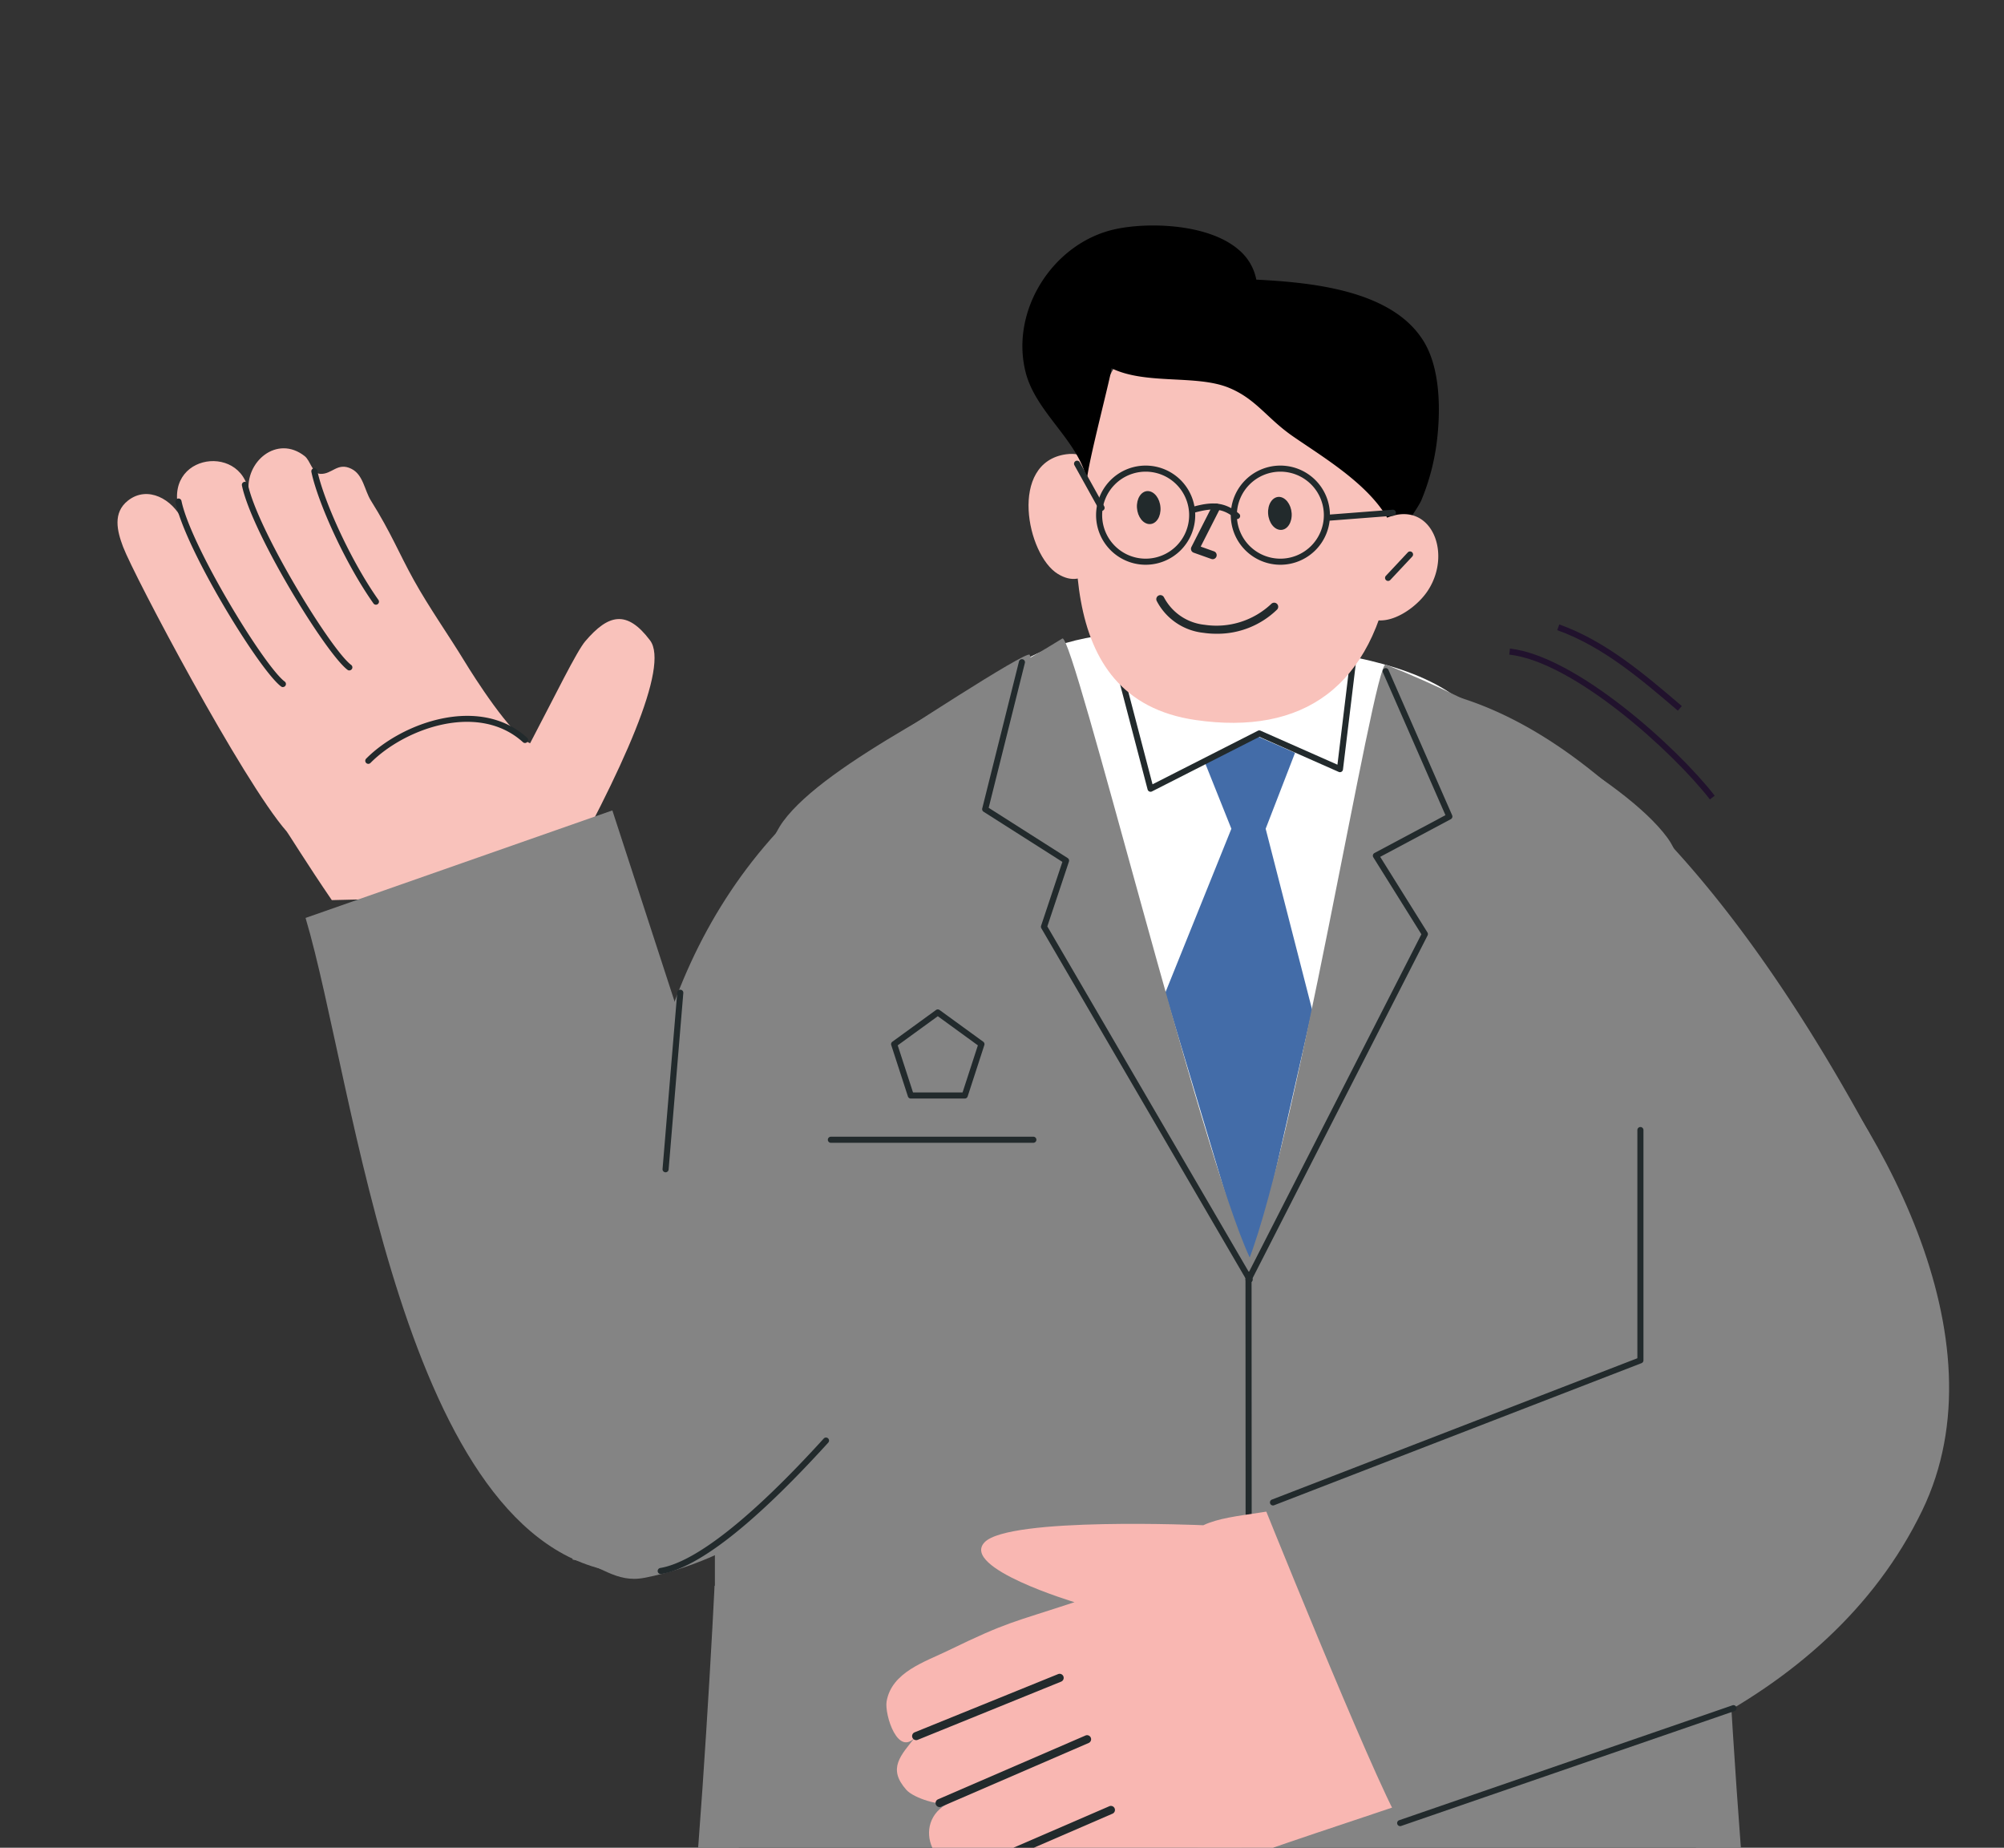 <svg xmlns="http://www.w3.org/2000/svg" xmlns:xlink="http://www.w3.org/1999/xlink" width="320" height="295" viewBox="0 0 320 295">
  <rect x="0" y="0" width="320" height="295" fill="#333333" stroke="none"/>
  <defs>
    <clipPath id="clip-path">
      <rect id="사각형_7801" data-name="사각형 7801" width="320" height="295" transform="translate(1659 566)" fill="none"/>
    </clipPath>
    <clipPath id="clip-path-2">
      <rect id="사각형_8127" data-name="사각형 8127" width="292.472" height="458.282" fill="none"/>
    </clipPath>
  </defs>
  <g id="마스크_그룹_29" data-name="마스크 그룹 29" transform="translate(-1659 -566)" clip-path="url(#clip-path)">
    <g id="그룹_15891" data-name="그룹 15891" transform="translate(1677.763 602)">
      <g id="그룹_15890" data-name="그룹 15890" transform="translate(-0.001)" clip-path="url(#clip-path-2)">
        <path id="패스_52364" data-name="패스 52364" d="M388.907,126.254c11.231-20,18.615-36.5,15.5-40.629-3.717-4.926-6.662-4.181-10.338.127-1.394,1.624-4.824,8.7-8.819,16.3-3.016-1.208-9.111-10.856-10.406-12.988-2.68-4.4-5.657-8.57-8.162-13.073-2.417-4.36-3.609-7.515-6.855-12.693-1.03-1.643-1.212-4.157-3.148-5.084-2.2-1.066-3.038.91-4.917.828-1.293-.062-1.577-2.1-2.5-2.832-4.414-3.482-9.6.891-8.929,5.875-1.108-8.341-14.915-6.067-10.651,4.258-1.52-3.208-5.476-5.512-8.626-3.05-2.484,1.942-1.753,4.875-.8,7.392,1.729,4.575,19.122,37.453,26.094,45.408.254.286,3.339,5.3,7.238,11" transform="translate(-319.367 -19.385)" fill="#f9c2bb"/>
        <path id="패스_52365" data-name="패스 52365" d="M427.468,97.439a.486.486,0,0,0,.291-.875c-3.271-2.44-15.006-21.64-16.488-28.849a.486.486,0,0,0-.951.2c1.557,7.568,13.42,26.865,16.859,29.432a.493.493,0,0,0,.29.1" transform="translate(-401.058 -23.749)" fill="#222a2c"/>
        <path id="패스_52366" data-name="패스 52366" d="M411.077,93.332a.485.485,0,0,0,.291-.874c-3.269-2.442-15-21.643-16.49-28.849a.485.485,0,1,0-.951.2c1.562,7.566,13.424,26.864,16.86,29.431a.486.486,0,0,0,.29.1" transform="translate(-374.057 -22.3)" fill="#222a2c"/>
        <path id="패스_52367" data-name="패스 52367" d="M397.676,81.662a.486.486,0,0,0,.4-.766c-4.579-6.481-8.815-16.079-9.754-20.638a.485.485,0,1,0-.95.2c.957,4.654,5.264,14.424,9.911,21a.484.484,0,0,0,.4.205" transform="translate(-356.411 -21.119)" fill="#222a2c"/>
        <path id="패스_52368" data-name="패스 52368" d="M351.053,128.615a.483.483,0,0,0,.346-.144c5.416-5.475,17.209-9.8,24.357-3.307a.485.485,0,0,0,.652-.718c-7.592-6.9-20.015-2.4-25.7,3.342a.486.486,0,0,0,.345.827" transform="translate(-311.004 -42.664)" fill="#222a2c"/>
        <path id="패스_52369" data-name="패스 52369" d="M368.143,204.163l-19.5-59.888-48.991,17.167C307.5,187.679,315.068,261.889,350.1,265.97" transform="translate(-269.623 -50.891)" fill="#848484"/>
        <path id="패스_52370" data-name="패스 52370" d="M156.763,102.448q-1.753-.246-3.385-.485c-18.76-2.833-39.347-4.082-49.837,15.357-7.787,14.425-15.758,29.909-21.228,45.343-12.041,33.891-13.66,95.717-13.161,127.811l148.35-1.421s7.829-114.269-19.056-150.1c-4.108-5.475-7-21.822-11.721-26.423-7.149-6.974-19.9-8.673-29.962-10.082" transform="translate(29.2 -35.398)" fill="#fff"/>
        <path id="패스_52371" data-name="패스 52371" d="M177.853,128.574,173.16,140.7l7.431,28.942-9.778,43.022L157.125,166.9l10.56-26.2-4.172-10.43,8.082-4.432Z" transform="translate(10.18 -44.387)" fill="#436ca8"/>
        <path id="패스_52372" data-name="패스 52372" d="M206.66,250.327c4.5.724,6.779,3.816,11.5,2.908,33.136-6.383,59.571-48.967,70.3-78.147,2.739-7.449,4.388-12.847,4.242-20.714-.171-9.143-13.005-48.431-13.037-48.5-.406-.83-22.16,13.435-23.685,14.4-29.58,18.819-39.934,49.753-39.934,83.372" transform="translate(-134.003 -37.334)" fill="#848484"/>
        <path id="패스_52373" data-name="패스 52373" d="M255.824,200.684l1.376,77.958-86.565,1.043c-.426-33.229-1.408-132.128,10.691-148.621,6.916-9.43,30.751-20.565,44.586-29.2,1.7-1.062,22.2,82.346,29.913,98.824" transform="translate(-75.033 -35.926)" fill="#848484"/>
        <path id="패스_52374" data-name="패스 52374" d="M61.834,582.011l155.725,1.295-.45-223.507L64.624,361.924Z" transform="translate(34.891 -126.914)" fill="#4f4f4f"/>
        <path id="패스_52375" data-name="패스 52375" d="M99.512,259.691a31.73,31.73,0,0,1-12.381-.373c-33.137-6.383-59.571-48.967-70.3-78.149-6.529-17.755,12.016-54.59,15.468-66.9,34.616,6.054,62.177,53.8,73.91,76.092" transform="translate(176.267 -40.306)" fill="#848484"/>
        <path id="패스_52376" data-name="패스 52376" d="M61.653,205.3l1.3,79.787L127.75,283c.427-33.229,13.664-130.562,1.565-147.056-6.916-9.43-30.116-21.772-44.978-27.638-1.865-.737-14.969,80.516-22.683,97" transform="translate(118.167 -38.203)" fill="#848484"/>
        <path id="패스_52377" data-name="패스 52377" d="M152.525,127.213a.487.487,0,0,0,.22-.052l17.158-8.723,12.672,5.605a.486.486,0,0,0,.678-.386l2.086-17.208a.485.485,0,0,0-.964-.117l-2.007,16.557-12.284-5.432a.488.488,0,0,0-.416.01l-16.826,8.554-5.583-21.32a.485.485,0,0,0-.939.247l5.735,21.9a.49.49,0,0,0,.271.32.483.483,0,0,0,.2.042" transform="translate(12.433 -36.804)" fill="#222a2c"/>
        <path id="패스_52378" data-name="패스 52378" d="M172.553,323.819h0a.485.485,0,0,0,.485-.485l-.032-64.826a.485.485,0,0,0-.971,0l.032,64.826a.486.486,0,0,0,.485.485" transform="translate(8.082 -91.014)" fill="#222a2c"/>
        <path id="패스_52379" data-name="패스 52379" d="M219.866,68.462c-.773,5.282-3.712,9.713-8.056,7.043-4.981-3.032-7.9-17.8,1.3-19.1,5.718-.8,7.6,6.159,6.76,12.055" transform="translate(-61.65 -19.875)" fill="#f9c2bb"/>
        <path id="패스_52380" data-name="패스 52380" d="M137.1,35.721C135.657,53.362,131.547,81,155.038,84.409c17.1,2.475,28.34-5.195,31.352-24.369,2.322-14.808,1.773-36.521-13.73-42.756-14.4-5.78-29.985,2.721-33.479,18.289" transform="translate(17.111 -5.455)" fill="#f9c2bb"/>
        <path id="패스_52381" data-name="패스 52381" d="M160.334,3.8C155.413-.355,145.769-.547,140.6.614c-9.842,2.207-16.688,12.949-14.207,22.795,1.638,6.5,8.463,10.925,9.807,17.295-.03-2.163,4.135-17.8,3.891-17.921,5.519,2.7,13.556.984,18.773,3.129,4.366,1.8,6.045,4.863,10.21,7.745,5.866,4.06,15.476,9.6,16.618,17.29-.171-1.151,3.341-5.73,3.906-7.1a36.037,36.037,0,0,0,2.449-9.231c.611-4.863.621-11.488-1.946-15.885-4.956-8.491-18.225-9.635-26.867-10.088a8.253,8.253,0,0,0-2.9-4.84" transform="translate(18.612 0)"/>
        <path id="패스_52382" data-name="패스 52382" d="M183.323,77.471a.647.647,0,0,0,.218-1.257l-2.119-.755,3.016-5.934a.647.647,0,1,0-1.153-.587l-3.35,6.59a.649.649,0,0,0,.36.9l2.812,1a.654.654,0,0,0,.217.038" transform="translate(-8.455 -24.192)" fill="#222a2c"/>
        <path id="패스_52383" data-name="패스 52383" d="M198.3,68.118c.1,1.459-.665,2.647-1.7,2.662-1.048.017-1.961-1.149-2.057-2.6s.664-2.652,1.706-2.673c1.034,0,1.958,1.153,2.049,2.611" transform="translate(-31.756 -23.107)" fill="#222a2c"/>
        <path id="패스_52384" data-name="패스 52384" d="M165.949,69.546c.1,1.46-.674,2.652-1.7,2.666-1.043.023-1.966-1.136-2.059-2.6s.668-2.649,1.706-2.673c1.037,0,1.956,1.161,2.053,2.606" transform="translate(21.541 -23.612)" fill="#222a2c"/>
        <path id="패스_52385" data-name="패스 52385" d="M130.4,72.395c7.8-4.48,11.967,4.579,7.8,10.981-2.489,3.829-9.47,7.781-11.674,1.484a9.812,9.812,0,0,1-.5-2.472" transform="translate(71.058 -25.113)" fill="#f9c2bb"/>
        <path id="패스_52386" data-name="패스 52386" d="M132.731,85.107a.487.487,0,0,0,.355-.153l3.5-3.738a.485.485,0,1,0-.709-.663l-3.5,3.737a.485.485,0,0,0,.354.818" transform="translate(70.16 -28.36)" fill="#222a2c"/>
        <path id="패스_52387" data-name="패스 52387" d="M175.073,97.34a13.647,13.647,0,0,0,9.723-3.865.647.647,0,0,0-.942-.889,12.746,12.746,0,0,1-10.619,3.326,8.283,8.283,0,0,1-6.5-4.379.647.647,0,0,0-1.16.575,9.542,9.542,0,0,0,7.465,5.084,13.791,13.791,0,0,0,2.029.148" transform="translate(0.37 -32.16)" fill="#222a2c"/>
        <path id="패스_52388" data-name="패스 52388" d="M67.076,322.158a.486.486,0,0,0,.485-.478l.97-68a.485.485,0,0,0-.478-.492h-.007a.485.485,0,0,0-.485.478l-.97,68a.486.486,0,0,0,.478.493Z" transform="translate(180.839 -89.307)" fill="#222a2c"/>
        <path id="패스_52389" data-name="패스 52389" d="M214.517,206.5a.48.48,0,0,0,.244-.067.485.485,0,0,0,.175-.663L182.2,149.638l3.451-10.35a.485.485,0,0,0-.2-.563L172.835,130.7l5.781-23.125a.485.485,0,1,0-.942-.235L171.808,130.8a.486.486,0,0,0,.21.527l12.587,8.009-3.4,10.2a.485.485,0,0,0,.041.4L214.1,206.255a.486.486,0,0,0,.42.241" transform="translate(-33.725 -37.732)" fill="#222a2c"/>
        <path id="패스_52390" data-name="패스 52390" d="M193.9,75.055a7.916,7.916,0,1,0-7.917-7.917,7.925,7.925,0,0,0,7.917,7.917m0-14.862a6.945,6.945,0,1,1-6.946,6.945,6.953,6.953,0,0,1,6.946-6.945" transform="translate(-29.723 -20.89)" fill="#222a2c"/>
        <path id="패스_52391" data-name="패스 52391" d="M160.666,75.055a7.916,7.916,0,1,0-7.916-7.917,7.925,7.925,0,0,0,7.916,7.917m0-14.862a6.945,6.945,0,1,1-6.945,6.945,6.953,6.953,0,0,1,6.945-6.945" transform="translate(25.021 -20.89)" fill="#222a2c"/>
        <path id="패스_52392" data-name="패스 52392" d="M136.919,71.853h.038l10.169-.783a.486.486,0,0,0-.074-.968l-10.169.783a.486.486,0,0,0,.037.97" transform="translate(56.59 -24.727)" fill="#222a2c"/>
        <path id="패스_52393" data-name="패스 52393" d="M212.736,66.025a.48.48,0,0,0,.236-.061.485.485,0,0,0,.188-.66l-3.911-7.041a.485.485,0,0,0-.849.471l3.911,7.041a.484.484,0,0,0,.425.25" transform="translate(-55.599 -20.463)" fill="#222a2c"/>
        <path id="패스_52394" data-name="패스 52394" d="M182.169,71.052a.485.485,0,0,0,.313-.856c-2.318-1.953-4.4-1.9-7.218-1.141a.485.485,0,1,0,.251.938c2.625-.7,4.326-.751,6.341.945a.484.484,0,0,0,.313.115" transform="translate(-3.391 -24.186)" fill="#222a2c"/>
        <path id="패스_52395" data-name="패스 52395" d="M123.021,207.269a.486.486,0,0,0,.433-.265l28.16-55.146a.488.488,0,0,0-.021-.478l-7.546-12.074,11.275-6.012a.487.487,0,0,0,.216-.623l-10.17-23.206a.485.485,0,0,0-.889.389l9.989,22.8-11.337,6.045a.486.486,0,0,0-.183.685l7.677,12.283-28.035,54.9a.485.485,0,0,0,.212.653.48.48,0,0,0,.22.053" transform="translate(57.581 -38.509)" fill="#222a2c"/>
        <path id="패스_52396" data-name="패스 52396" d="M262.668,344.9c-2.346,21.9,5.03,43.866-16.466,56.95-10.429,6.346-60.163-3.162-73.366-4.66,1.727-11.71,3.789-46.031,4.572-61.676" transform="translate(-82.065 -118.346)" fill="#848484"/>
        <path id="패스_52397" data-name="패스 52397" d="M48.361,344.9c2.347,21.9-5.029,43.866,16.467,56.95,10.429,6.346,60.163-3.162,73.366-4.66-1.727-11.71-3.789-46.031-4.571-61.676" transform="translate(122.976 -118.346)" fill="#848484"/>
        <path id="패스_52398" data-name="패스 52398" d="M214.217,360.541c-13.534,4.6-26.324,8.689-35.791,12.266-7.258,2.722-25.5,11.1-33.271,10.933-6.737-.146-10.725-6.7-4.142-11.169-7.093,2.139-11.272-7.216-4.709-10.4-1.351.661-5.719-.692-6.895-2.014-3.038-3.423-.975-5.441,1.561-8.6-2.888,3.587-5.071-3.416-4.722-5.526.814-4.7,6.131-6.311,9.905-8.159,9.491-4.608,10.071-4.377,20.1-7.685,0,0-18.253-5.463-14.363-9.561s34.933-2.722,34.933-2.722c4.619-2.205,12.611-1.489,20-4.95Z" transform="translate(-3.437 -110.393)" fill="#f9b7b2"/>
        <path id="패스_52399" data-name="패스 52399" d="M219.081,367.83a.649.649,0,0,0,.243-.047l22.907-9.293a.647.647,0,1,0-.487-1.2l-22.907,9.292a.647.647,0,0,0,.243,1.247" transform="translate(-91.547 -126.012)" fill="#222a2c"/>
        <path id="패스_52400" data-name="패스 52400" d="M212.314,383.862a.641.641,0,0,0,.256-.053l23.542-10.185a.647.647,0,0,0-.514-1.188l-23.542,10.185a.647.647,0,0,0,.257,1.241" transform="translate(-81.034 -131.353)" fill="#222a2c"/>
        <path id="패스_52401" data-name="패스 52401" d="M206.433,401.083a.641.641,0,0,0,.256-.053l23.03-9.964a.647.647,0,0,0-.514-1.188l-23.03,9.964a.647.647,0,0,0,.257,1.241" transform="translate(-70.834 -137.505)" fill="#222a2c"/>
        <path id="패스_52402" data-name="패스 52402" d="M81.163,188.923c18,19.521,38.418,55.322,25.031,82.915C90.846,303.473,53.9,316.035,22.856,321.7,18.514,314.423,0,268.318,0,268.318s26.986-11.732,50.451-24.639" transform="translate(181.964 -66.64)" fill="#848484"/>
        <path id="패스_52403" data-name="패스 52403" d="M182.237,612.6a.485.485,0,0,0,.485-.48l1.926-174.145a.485.485,0,0,0-.48-.491.477.477,0,0,0-.491.48l-1.926,174.145a.486.486,0,0,0,.48.491Z" transform="translate(-9.817 -154.315)" fill="#222a2c"/>
        <path id="패스_52404" data-name="패스 52404" d="M52.929,384.286a.483.483,0,0,0,.159-.027l53.222-18.345a.485.485,0,0,0-.316-.918L52.772,383.342a.485.485,0,0,0,.157.944" transform="translate(151.89 -128.738)" fill="#222a2c"/>
        <path id="패스_52405" data-name="패스 52405" d="M75.891,282.789a.474.474,0,0,0,.175-.033l58.666-22.685a.484.484,0,0,0,.311-.452V222.855a.485.485,0,0,0-.971,0v36.431L75.715,281.852a.485.485,0,0,0,.175.938" transform="translate(108.623 -78.438)" fill="#222a2c"/>
        <path id="패스_52406" data-name="패스 52406" d="M276.8,320.756a.472.472,0,0,0,.08-.007c5.949-.991,14.926-8.049,26.68-20.978a.486.486,0,0,0-.719-.654c-11.44,12.585-20.473,19.733-26.121,20.674a.486.486,0,0,0,.079.964" transform="translate(-190.064 -105.454)" fill="#222a2c"/>
        <path id="패스_52407" data-name="패스 52407" d="M312.757,217.663a.486.486,0,0,0,.483-.445l2.346-28.161a.486.486,0,1,0-.968-.081l-2.347,28.161a.485.485,0,0,0,.444.524l.041,0" transform="translate(-225.237 -66.502)" fill="#222a2c"/>
        <path id="패스_52408" data-name="패스 52408" d="M225.65,225.732h32.331a.485.485,0,1,0,0-.971H225.65a.485.485,0,1,0,0,.971" transform="translate(-111.736 -79.281)" fill="#222a2c"/>
        <path id="패스_52409" data-name="패스 52409" d="M241.122,207.594h8.616a.485.485,0,0,0,.461-.336l2.663-8.194a.486.486,0,0,0-.177-.542l-6.97-5.065a.486.486,0,0,0-.571,0l-6.97,5.065a.484.484,0,0,0-.176.542l2.662,8.194a.485.485,0,0,0,.462.336m8.263-.971h-7.91l-2.444-7.523,6.4-4.651,6.4,4.651Z" transform="translate(-114.445 -68.207)" fill="#222a2c"/>
        <path id="패스_52410" data-name="패스 52410" d="M89.865,128.445l.767-.6c-6.053-7.794-22.153-22.307-32.693-23.486l-.108.964c10.268,1.149,26.072,15.44,32.034,23.117" transform="translate(164.409 -36.813)" fill="#21122d"/>
        <path id="패스_52411" data-name="패스 52411" d="M85.2,112.175l.63-.739-.1-.086c-5.932-5.065-12.066-10.3-19.468-12.946l-.327.913c7.233,2.585,13.3,7.763,19.164,12.771Z" transform="translate(163.961 -34.711)" fill="#21122d"/>
      </g>
    </g>
  </g>
</svg>
